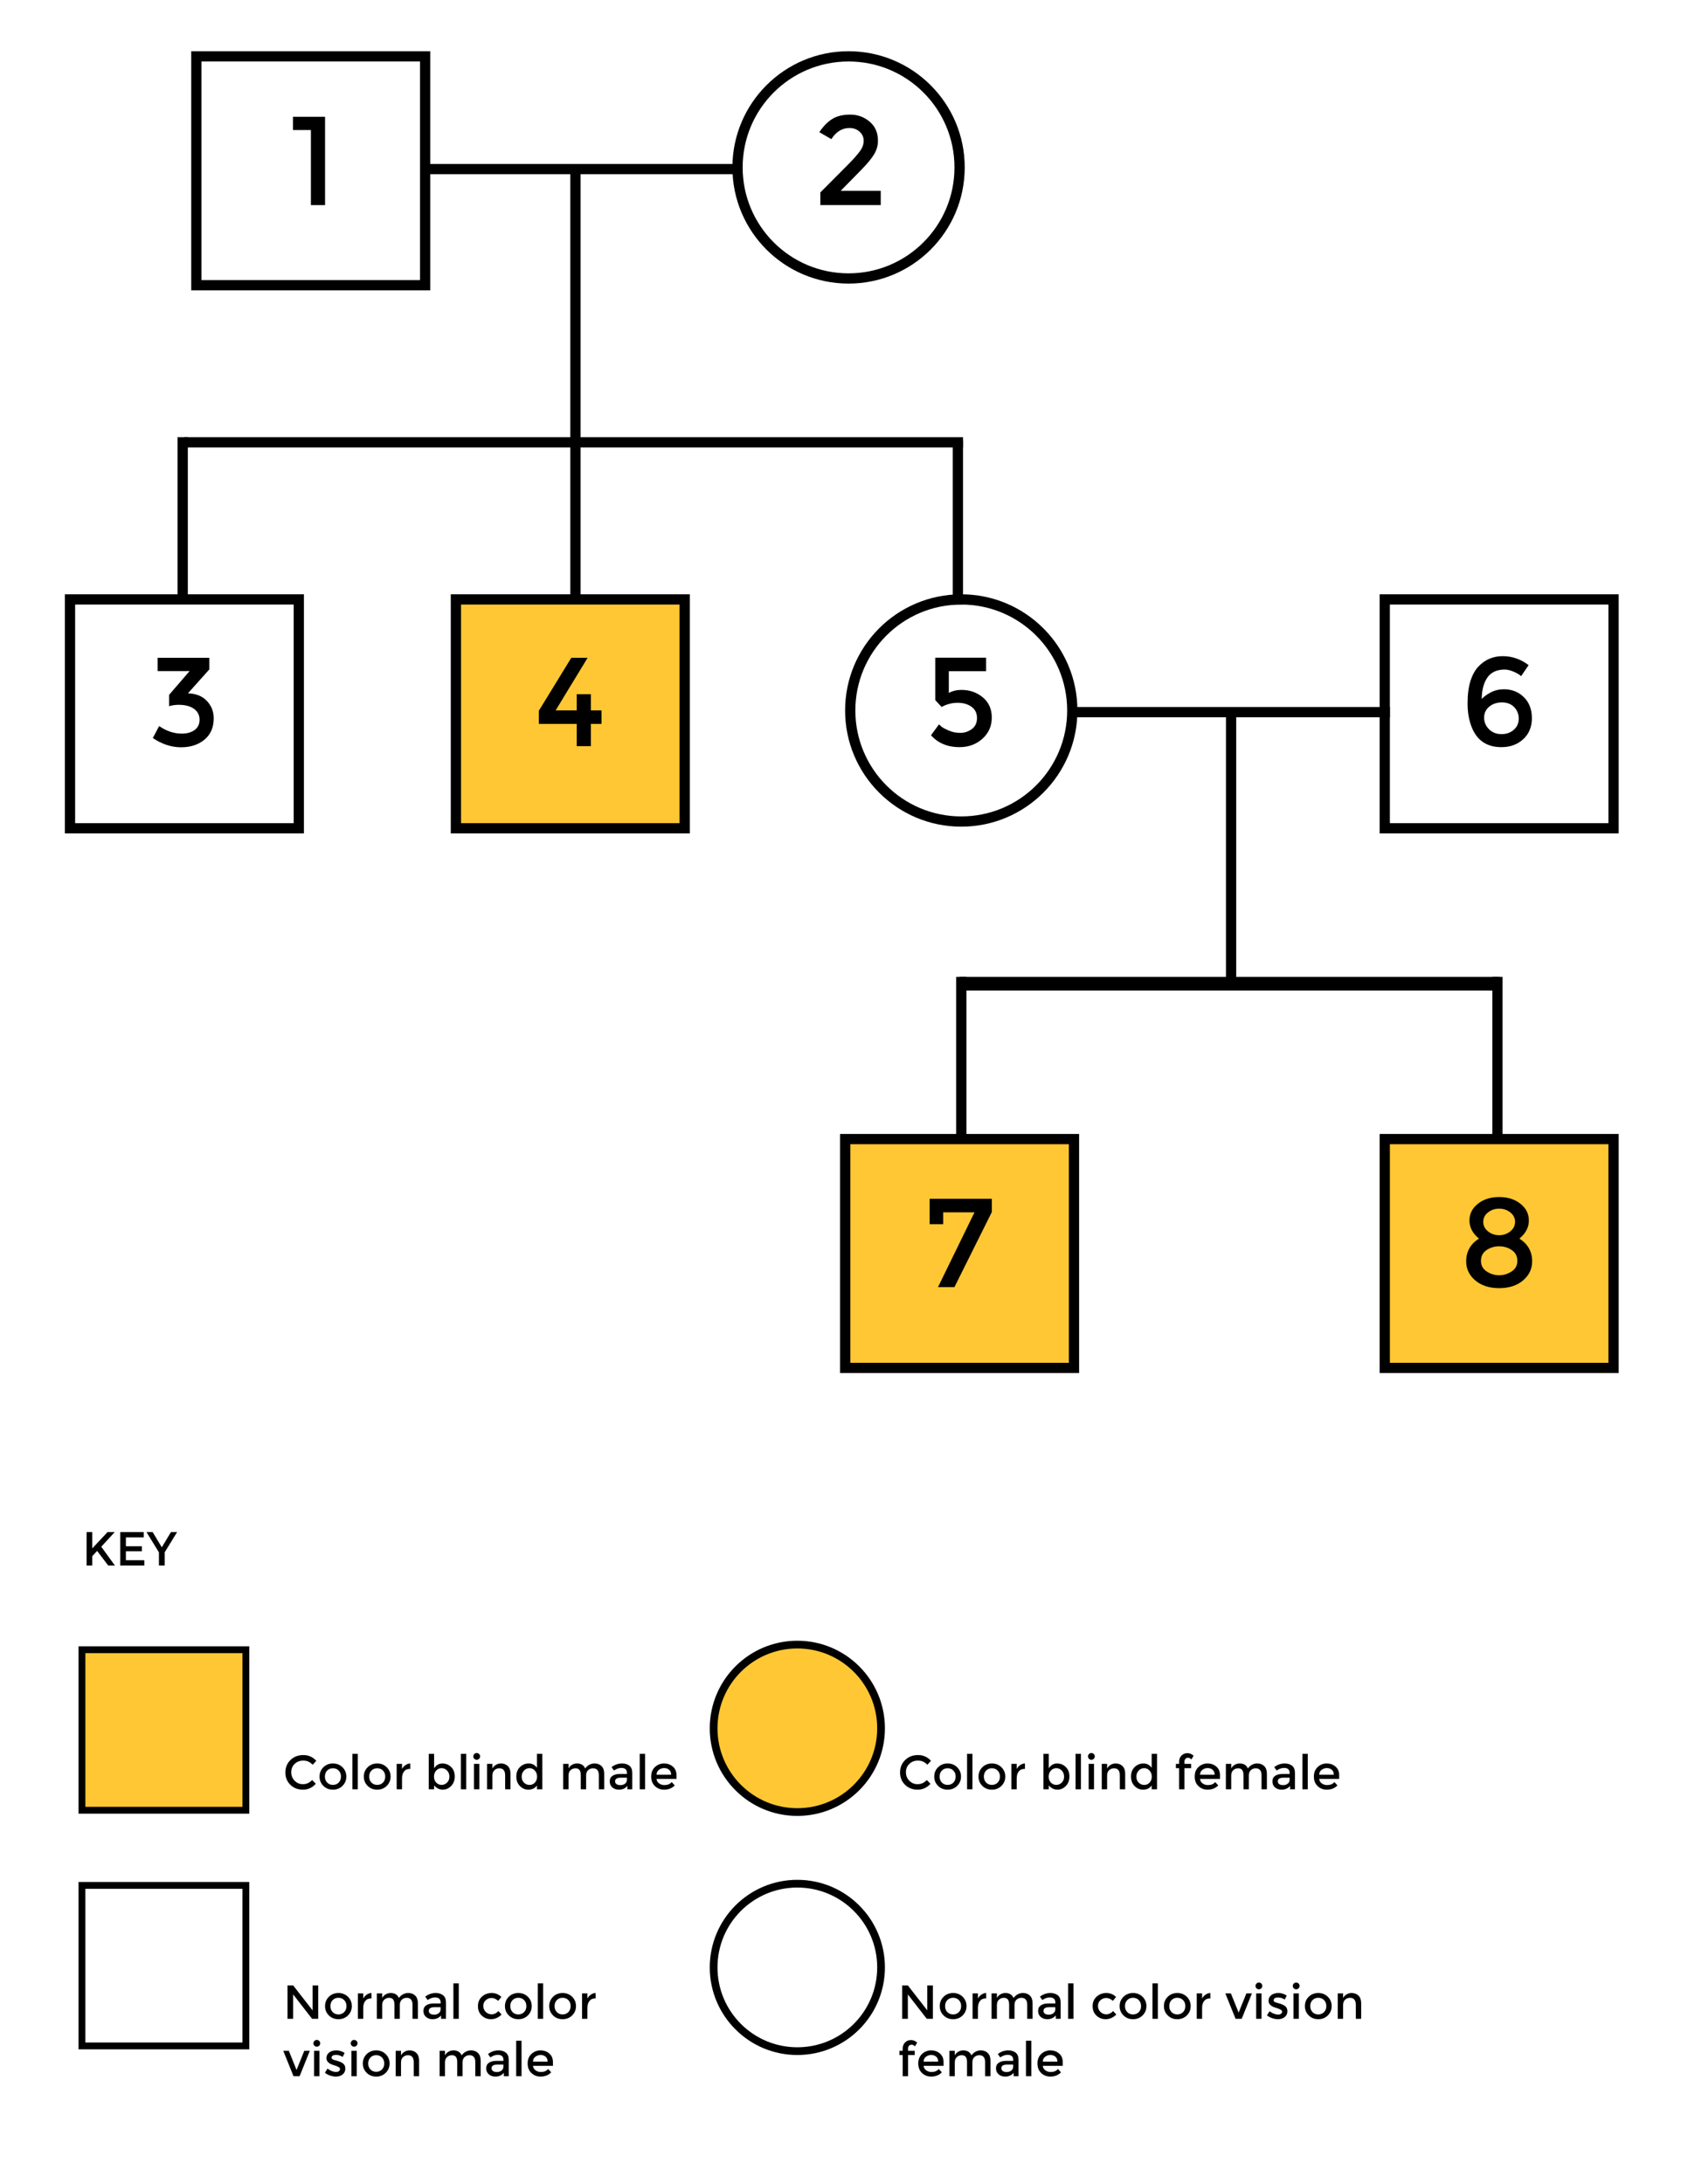 <?xml version="1.0" encoding="utf-8"?>
<!-- Generator: Adobe Illustrator 16.0.0, SVG Export Plug-In . SVG Version: 6.00 Build 0)  -->
<!DOCTYPE svg PUBLIC "-//W3C//DTD SVG 1.1//EN" "http://www.w3.org/Graphics/SVG/1.1/DTD/svg11.dtd">
<svg version="1.1" id="Ebene_2" xmlns="http://www.w3.org/2000/svg" xmlns:xlink="http://www.w3.org/1999/xlink" x="0px" y="0px"
	 width="494.299px" height="639.455px" viewBox="0 0 494.299 639.455" enable-background="new 0 0 494.299 639.455"
	 xml:space="preserve">
<g>
	<rect x="57.5" y="16.5" fill="none" stroke="#000000" stroke-width="3" stroke-miterlimit="10" width="67" height="67"/>
	<rect x="20.5" y="175.5" fill="none" stroke="#000000" stroke-width="3" stroke-miterlimit="10" width="67" height="67"/>
	<rect x="405.5" y="175.5" fill="none" stroke="#000000" stroke-width="3" stroke-miterlimit="10" width="67" height="67"/>
	<rect x="247.5" y="333.5" fill="#FFC733" stroke="#000000" stroke-width="3" stroke-miterlimit="10" width="67" height="67"/>
	<rect x="405.5" y="333.5" fill="#FFC733" stroke="#000000" stroke-width="3" stroke-miterlimit="10" width="67" height="67"/>
	<rect x="133.5" y="175.5" fill="#FFC733" stroke="#000000" stroke-width="3" stroke-miterlimit="10" width="67" height="67"/>
	<circle fill="none" stroke="#000000" stroke-width="3" stroke-miterlimit="10" cx="248.486" cy="49.014" r="32.514"/>
	<circle fill="none" stroke="#000000" stroke-width="3" stroke-miterlimit="10" cx="281.486" cy="208.014" r="32.514"/>
	<g>
		<path d="M85.789,34.187h9.397v25.863h-4.144V38.071h-5.254V34.187z"/>
	</g>
	<g>
		<path d="M46.157,196.476v-3.885h15.134v3.404l-6.254,6.993c2.368,0.074,4.219,0.82,5.551,2.238
			c1.332,1.419,1.998,3.114,1.998,5.087c0,2.64-0.895,4.712-2.683,6.216c-1.789,1.505-4.089,2.257-6.9,2.257
			c-2.813,0-5.563-0.9-8.251-2.701l1.85-3.515c2.121,1.48,4.341,2.22,6.66,2.22c1.504,0,2.744-0.352,3.719-1.054
			c0.974-0.703,1.461-1.714,1.461-3.034c0-1.319-0.543-2.374-1.628-3.164c-1.086-0.789-2.59-1.184-4.514-1.184
			c-0.962,0-1.888,0.136-2.775,0.407v-3.33l5.994-6.956H46.157z"/>
	</g>
	<g>
		<path d="M168.887,207.982v-4.736h4.145v4.736h3.107v3.959h-3.107v6.512h-4.145v-6.512h-11.1v-3.848l9.509-15.503h4.773
			l-9.361,15.392H168.887z"/>
	</g>
	<g>
		<path d="M288.758,192.554v3.959h-10.915v6.364c1.085-0.592,2.318-0.888,3.699-0.888c2.418,0,4.502,0.728,6.253,2.183
			c1.752,1.456,2.628,3.429,2.628,5.92c0,2.492-0.913,4.557-2.738,6.197c-1.826,1.641-4.07,2.46-6.734,2.46
			c-3.478,0-6.253-1.159-8.325-3.478l2.331-3.182c0.197,0.197,0.463,0.432,0.796,0.703c0.333,0.272,1.018,0.635,2.054,1.092
			s2.17,0.685,3.403,0.685s2.355-0.37,3.367-1.11c1.012-0.74,1.518-1.819,1.518-3.237s-0.537-2.516-1.609-3.293
			c-1.073-0.777-2.431-1.166-4.07-1.166c-1.641,0-3.2,0.407-4.681,1.221l-1.85-1.998v-12.432H288.758z"/>
	</g>
	<g>
		<path d="M440.629,196.032c-2.295,0-3.984,0.777-5.068,2.331c-1.086,1.554-1.641,3.651-1.666,6.29
			c0.617-0.69,1.504-1.338,2.664-1.943c1.16-0.604,2.441-0.906,3.848-0.906c2.318,0,4.262,0.771,5.828,2.313
			c1.566,1.542,2.35,3.589,2.35,6.142c0,2.553-0.846,4.606-2.535,6.16c-1.689,1.554-3.816,2.331-6.383,2.331
			c-4.143,0-7.006-1.85-8.584-5.55c-0.887-2.121-1.332-4.514-1.332-7.178s0.283-4.884,0.852-6.66
			c0.566-1.776,1.344-3.182,2.332-4.218c1.924-2.022,4.285-3.034,7.084-3.034c2.801,0,5.334,0.876,7.604,2.627l-2.182,3.219
			c-0.568-0.493-1.326-0.937-2.275-1.332C442.213,196.229,441.369,196.032,440.629,196.032z M439.834,205.652
			c-1.494,0-2.738,0.413-3.738,1.239c-0.998,0.827-1.498,1.9-1.498,3.219c0,1.32,0.48,2.455,1.443,3.404
			c0.961,0.95,2.17,1.424,3.625,1.424s2.664-0.425,3.627-1.276c0.961-0.851,1.443-1.936,1.443-3.256
			c0-1.319-0.445-2.442-1.332-3.367C442.516,206.114,441.326,205.652,439.834,205.652z"/>
	</g>
	<g>
		<path d="M272.232,358.418v-7.438h18.204v3.885l-10.952,21.979h-4.811l10.693-21.904h-9.176v3.479H272.232z"/>
	</g>
	<g>
		<path d="M432.783,352.424c1.652-1.308,3.725-1.961,6.217-1.961c2.49,0,4.563,0.653,6.217,1.961
			c1.652,1.307,2.479,2.953,2.479,4.939c0,1.985-0.926,3.742-2.775,5.271c2.49,1.58,3.736,3.799,3.736,6.66
			c0,2.221-0.887,4.083-2.664,5.588c-1.775,1.504-4.105,2.256-6.992,2.256s-5.217-0.752-6.992-2.256
			c-1.777-1.505-2.664-3.367-2.664-5.588c0-2.861,1.244-5.08,3.736-6.66c-1.85-1.529-2.775-3.286-2.775-5.271
			C430.305,355.377,431.131,353.73,432.783,352.424z M435.373,372.273c1.135,0.729,2.344,1.092,3.627,1.092
			c1.281,0,2.49-0.363,3.625-1.092c1.135-0.727,1.703-1.77,1.703-3.126s-0.543-2.405-1.629-3.146s-2.318-1.109-3.699-1.109
			s-2.615,0.369-3.699,1.109c-1.086,0.74-1.629,1.789-1.629,3.146S434.238,371.547,435.373,372.273z M435.725,360.508
			c0.926,0.752,2.018,1.129,3.275,1.129s2.35-0.377,3.273-1.129c0.926-0.752,1.389-1.678,1.389-2.775s-0.463-2.016-1.389-2.756
			c-0.924-0.74-2.016-1.11-3.273-1.11s-2.35,0.37-3.275,1.11c-0.924,0.74-1.387,1.658-1.387,2.756S434.801,359.756,435.725,360.508z
			"/>
	</g>
	<g>
		<path d="M251.802,44.287c0.74-1.011,1.11-2.035,1.11-3.071s-0.395-1.917-1.184-2.646c-0.79-0.727-1.789-1.091-2.997-1.091
			c-2.122,0-3.885,1.085-5.291,3.256l-3.516-2.035c1.135-1.702,2.387-2.984,3.756-3.848s3.132-1.295,5.291-1.295
			c2.158,0,4.052,0.685,5.68,2.054s2.441,3.237,2.441,5.605c0,1.332-0.346,2.603-1.035,3.811c-0.691,1.209-1.961,2.763-3.812,4.662
			l-6.068,6.179h11.729v4.181h-17.686v-3.7l7.844-7.881C249.817,46.692,251.063,45.299,251.802,44.287z"/>
	</g>
	<line fill="none" stroke="#000000" stroke-width="3" stroke-miterlimit="10" x1="124" y1="49.5" x2="216" y2="49.5"/>
	<line fill="none" stroke="#000000" stroke-width="3" stroke-miterlimit="10" x1="54" y1="129.5" x2="282" y2="129.5"/>
	<line fill="none" stroke="#000000" stroke-width="3" stroke-miterlimit="10" x1="315" y1="208.5" x2="407" y2="208.5"/>
	<line fill="none" stroke="#000000" stroke-width="4" stroke-miterlimit="10" x1="281" y1="288" x2="439" y2="288"/>
	<line fill="none" stroke="#000000" stroke-width="3" stroke-miterlimit="10" x1="168.5" y1="50" x2="168.5" y2="176"/>
	<line fill="none" stroke="#000000" stroke-width="3" stroke-miterlimit="10" x1="360.5" y1="208" x2="360.5" y2="288"/>
	<line fill="none" stroke="#000000" stroke-width="3" stroke-miterlimit="10" x1="53.5" y1="128" x2="53.5" y2="176"/>
	<line fill="none" stroke="#000000" stroke-width="3" stroke-miterlimit="10" x1="280.5" y1="129" x2="280.5" y2="177"/>
	<line fill="none" stroke="#000000" stroke-width="3" stroke-miterlimit="10" x1="281.5" y1="286" x2="281.5" y2="334"/>
	<line fill="none" stroke="#000000" stroke-width="3" stroke-miterlimit="10" x1="438.5" y1="286" x2="438.5" y2="334"/>
	<rect x="24" y="483" fill="#FFC733" stroke="#000000" stroke-width="2" stroke-miterlimit="10" width="48" height="47"/>
	<rect x="24" y="552" fill="none" stroke="#000000" stroke-width="2" stroke-miterlimit="10" width="48" height="47"/>
	<circle fill="none" stroke="#000000" stroke-width="2.262" stroke-miterlimit="10" cx="233.486" cy="576.014" r="24.514"/>
	<circle fill="#FFC733" stroke="#000000" stroke-width="2.262" stroke-miterlimit="10" cx="233.486" cy="506.014" r="24.514"/>
	<g>
		<path d="M88.659,522.367c0.569,0,1.059-0.096,1.47-0.287s0.84-0.497,1.288-0.917l1.064,1.092
			c-1.036,1.148-2.294,1.723-3.773,1.723c-1.479,0-2.707-0.477-3.682-1.429c-0.975-0.951-1.463-2.155-1.463-3.611
			s0.497-2.67,1.491-3.641c0.994-0.971,2.249-1.456,3.766-1.456s2.784,0.561,3.801,1.681l-1.05,1.147
			c-0.467-0.447-0.908-0.761-1.323-0.938c-0.416-0.178-0.903-0.267-1.463-0.267c-0.99,0-1.82,0.32-2.492,0.959
			c-0.672,0.64-1.008,1.456-1.008,2.45s0.333,1.825,1.001,2.492C86.953,522.033,87.744,522.367,88.659,522.367z"/>
		<path d="M100.292,522.864c-0.747,0.742-1.68,1.113-2.8,1.113s-2.053-0.371-2.8-1.113c-0.747-0.742-1.12-1.649-1.12-2.723
			s0.373-1.981,1.12-2.724c0.747-0.742,1.68-1.112,2.8-1.112s2.053,0.37,2.8,1.112s1.12,1.65,1.12,2.724
			S101.039,522.122,100.292,522.864z M95.806,521.898c0.443,0.452,1.006,0.679,1.687,0.679s1.244-0.227,1.687-0.679
			c0.443-0.453,0.665-1.038,0.665-1.757s-0.222-1.305-0.665-1.758c-0.443-0.452-1.006-0.679-1.687-0.679s-1.244,0.227-1.687,0.679
			c-0.443,0.453-0.665,1.039-0.665,1.758S95.362,521.445,95.806,521.898z"/>
		<path d="M104.759,523.865h-1.568v-10.388h1.568V523.865z"/>
		<path d="M113.256,522.864c-0.747,0.742-1.68,1.113-2.8,1.113s-2.053-0.371-2.8-1.113c-0.747-0.742-1.12-1.649-1.12-2.723
			s0.373-1.981,1.12-2.724c0.747-0.742,1.68-1.112,2.8-1.112s2.053,0.37,2.8,1.112s1.12,1.65,1.12,2.724
			S114.003,522.122,113.256,522.864z M108.77,521.898c0.443,0.452,1.006,0.679,1.687,0.679s1.244-0.227,1.687-0.679
			c0.443-0.453,0.665-1.038,0.665-1.757s-0.222-1.305-0.665-1.758c-0.443-0.452-1.006-0.679-1.687-0.679s-1.244,0.227-1.687,0.679
			c-0.443,0.453-0.665,1.039-0.665,1.758S108.326,521.445,108.77,521.898z"/>
		<path d="M120.061,517.888c-0.775,0-1.358,0.252-1.75,0.756s-0.588,1.181-0.588,2.029v3.192h-1.568v-7.448h1.568v1.498
			c0.252-0.467,0.595-0.849,1.029-1.147s0.894-0.453,1.379-0.462l0.014,1.582C120.117,517.888,120.088,517.888,120.061,517.888z"/>
		<path d="M129.538,516.306c0.999,0,1.853,0.345,2.562,1.035c0.709,0.691,1.064,1.61,1.064,2.759c0,1.147-0.353,2.081-1.057,2.8
			s-1.526,1.078-2.464,1.078s-1.78-0.411-2.527-1.232v1.12h-1.568v-10.388h1.568v4.241
			C127.732,516.776,128.539,516.306,129.538,516.306z M127.088,520.155c0,0.709,0.215,1.29,0.644,1.743
			c0.429,0.452,0.952,0.679,1.568,0.679c0.616,0,1.152-0.224,1.61-0.672c0.457-0.448,0.686-1.029,0.686-1.743
			s-0.224-1.307-0.672-1.778c-0.448-0.471-0.984-0.707-1.61-0.707s-1.153,0.236-1.582,0.707
			C127.303,518.855,127.088,519.446,127.088,520.155z"/>
		<path d="M136.524,523.865h-1.568v-10.388h1.568V523.865z"/>
		<path d="M138.89,514.934c-0.196-0.196-0.294-0.43-0.294-0.7s0.098-0.504,0.294-0.7c0.196-0.196,0.429-0.294,0.7-0.294
			c0.271,0,0.504,0.098,0.7,0.294c0.196,0.196,0.294,0.43,0.294,0.7s-0.098,0.504-0.294,0.7c-0.196,0.195-0.429,0.294-0.7,0.294
			C139.319,515.228,139.086,515.129,138.89,514.934z M140.36,523.865h-1.568v-7.448h1.568V523.865z"/>
		<path d="M144.196,519.833v4.032h-1.568v-7.448h1.568v1.358c0.252-0.457,0.6-0.816,1.043-1.078
			c0.443-0.261,0.921-0.392,1.435-0.392c0.84,0,1.519,0.257,2.037,0.77c0.518,0.514,0.777,1.256,0.777,2.226v4.564h-1.568v-4.088
			c0-1.372-0.569-2.059-1.708-2.059c-0.541,0-1.013,0.181-1.414,0.539C144.396,518.617,144.196,519.143,144.196,519.833z"/>
		<path d="M152.246,522.913c-0.7-0.709-1.05-1.643-1.05-2.8s0.359-2.081,1.078-2.772c0.719-0.69,1.575-1.035,2.569-1.035
			c0.994,0,1.794,0.42,2.401,1.26v-4.088h1.568v10.388h-1.568v-1.12c-0.579,0.821-1.423,1.232-2.534,1.232
			C153.767,523.978,152.946,523.623,152.246,522.913z M152.764,520.176c0,0.715,0.229,1.296,0.686,1.743
			c0.457,0.448,0.994,0.672,1.61,0.672s1.139-0.226,1.568-0.679c0.429-0.452,0.644-1.033,0.644-1.743
			c0-0.709-0.215-1.302-0.644-1.777c-0.429-0.477-0.957-0.715-1.582-0.715c-0.625,0-1.162,0.238-1.61,0.715
			C152.988,518.867,152.764,519.462,152.764,520.176z"/>
		<path d="M166.484,519.833v4.032h-1.568v-7.448h1.568v1.358c0.224-0.457,0.562-0.816,1.015-1.078
			c0.453-0.261,0.94-0.392,1.463-0.392c1.176,0,1.974,0.485,2.394,1.456c0.737-0.971,1.656-1.456,2.758-1.456
			c0.84,0,1.519,0.257,2.037,0.77c0.518,0.514,0.777,1.256,0.777,2.226v4.564h-1.568v-4.088c0-1.372-0.569-2.059-1.708-2.059
			c-0.532,0-0.997,0.171-1.393,0.512c-0.397,0.341-0.604,0.838-0.623,1.491v4.144h-1.568v-4.088c0-0.709-0.126-1.229-0.378-1.562
			c-0.252-0.331-0.649-0.497-1.19-0.497c-0.541,0-1.013,0.181-1.414,0.539C166.685,518.617,166.484,519.143,166.484,519.833z"/>
		<path d="M185.146,523.865h-1.428v-0.994c-0.616,0.737-1.442,1.106-2.478,1.106c-0.775,0-1.417-0.22-1.925-0.658
			s-0.763-1.024-0.763-1.757s0.271-1.281,0.812-1.646c0.541-0.363,1.274-0.546,2.198-0.546h2.03v-0.28
			c0-0.989-0.551-1.483-1.652-1.483c-0.691,0-1.409,0.252-2.156,0.756l-0.7-0.98c0.905-0.718,1.932-1.077,3.08-1.077
			c0.877,0,1.594,0.222,2.149,0.665s0.833,1.141,0.833,2.093V523.865z M183.578,521.093v-0.63h-1.764
			c-1.129,0-1.694,0.355-1.694,1.064c0,0.364,0.14,0.642,0.42,0.833s0.669,0.287,1.169,0.287c0.499,0,0.936-0.141,1.309-0.42
			C183.391,521.947,183.578,521.569,183.578,521.093z"/>
		<path d="M188.897,523.865h-1.568v-10.388h1.568V523.865z"/>
		<path d="M198.095,520.827h-5.838c0.037,0.541,0.285,0.978,0.742,1.31c0.458,0.331,0.98,0.496,1.568,0.496
			c0.933,0,1.643-0.294,2.128-0.882l0.896,0.98c-0.803,0.831-1.848,1.246-3.136,1.246c-1.045,0-1.934-0.348-2.667-1.043
			c-0.732-0.695-1.099-1.629-1.099-2.801c0-1.171,0.373-2.102,1.12-2.793c0.747-0.69,1.626-1.035,2.639-1.035
			s1.874,0.306,2.583,0.917c0.709,0.611,1.064,1.453,1.064,2.526V520.827z M192.257,519.596h4.27c0-0.626-0.196-1.106-0.588-1.442
			c-0.392-0.336-0.875-0.504-1.449-0.504s-1.09,0.175-1.547,0.524C192.486,518.524,192.257,518.998,192.257,519.596z"/>
		<path d="M268.659,522.367c0.569,0,1.059-0.096,1.47-0.287s0.84-0.497,1.288-0.917l1.064,1.092
			c-1.036,1.148-2.294,1.723-3.773,1.723c-1.479,0-2.707-0.477-3.682-1.429c-0.975-0.951-1.463-2.155-1.463-3.611
			s0.497-2.67,1.491-3.641c0.994-0.971,2.249-1.456,3.766-1.456s2.784,0.561,3.801,1.681l-1.05,1.147
			c-0.467-0.447-0.908-0.761-1.323-0.938c-0.416-0.178-0.903-0.267-1.463-0.267c-0.99,0-1.82,0.32-2.492,0.959
			c-0.672,0.64-1.008,1.456-1.008,2.45s0.333,1.825,1.001,2.492C266.953,522.033,267.744,522.367,268.659,522.367z"/>
		<path d="M280.292,522.864c-0.747,0.742-1.68,1.113-2.8,1.113s-2.053-0.371-2.8-1.113c-0.747-0.742-1.12-1.649-1.12-2.723
			s0.373-1.981,1.12-2.724c0.747-0.742,1.68-1.112,2.8-1.112s2.053,0.37,2.8,1.112s1.12,1.65,1.12,2.724
			S281.039,522.122,280.292,522.864z M275.806,521.898c0.443,0.452,1.006,0.679,1.687,0.679s1.244-0.227,1.687-0.679
			c0.443-0.453,0.665-1.038,0.665-1.757s-0.222-1.305-0.665-1.758c-0.443-0.452-1.006-0.679-1.687-0.679s-1.244,0.227-1.687,0.679
			c-0.443,0.453-0.665,1.039-0.665,1.758S275.362,521.445,275.806,521.898z"/>
		<path d="M284.759,523.865h-1.568v-10.388h1.568V523.865z"/>
		<path d="M293.256,522.864c-0.747,0.742-1.68,1.113-2.8,1.113s-2.053-0.371-2.8-1.113c-0.747-0.742-1.12-1.649-1.12-2.723
			s0.373-1.981,1.12-2.724c0.747-0.742,1.68-1.112,2.8-1.112s2.053,0.37,2.8,1.112s1.12,1.65,1.12,2.724
			S294.003,522.122,293.256,522.864z M288.77,521.898c0.443,0.452,1.006,0.679,1.687,0.679s1.244-0.227,1.687-0.679
			c0.443-0.453,0.665-1.038,0.665-1.757s-0.222-1.305-0.665-1.758c-0.443-0.452-1.006-0.679-1.687-0.679s-1.244,0.227-1.687,0.679
			c-0.443,0.453-0.665,1.039-0.665,1.758S288.326,521.445,288.77,521.898z"/>
		<path d="M300.061,517.888c-0.775,0-1.358,0.252-1.75,0.756s-0.588,1.181-0.588,2.029v3.192h-1.568v-7.448h1.568v1.498
			c0.252-0.467,0.595-0.849,1.029-1.147s0.894-0.453,1.379-0.462l0.014,1.582C300.117,517.888,300.088,517.888,300.061,517.888z"/>
		<path d="M309.538,516.306c0.999,0,1.853,0.345,2.562,1.035c0.709,0.691,1.064,1.61,1.064,2.759c0,1.147-0.353,2.081-1.057,2.8
			s-1.526,1.078-2.464,1.078s-1.78-0.411-2.527-1.232v1.12h-1.568v-10.388h1.568v4.241
			C307.732,516.776,308.539,516.306,309.538,516.306z M307.088,520.155c0,0.709,0.215,1.29,0.644,1.743
			c0.429,0.452,0.952,0.679,1.568,0.679c0.616,0,1.152-0.224,1.61-0.672c0.457-0.448,0.686-1.029,0.686-1.743
			s-0.224-1.307-0.672-1.778c-0.448-0.471-0.984-0.707-1.61-0.707s-1.153,0.236-1.582,0.707
			C307.303,518.855,307.088,519.446,307.088,520.155z"/>
		<path d="M316.524,523.865h-1.568v-10.388h1.568V523.865z"/>
		<path d="M318.89,514.934c-0.196-0.196-0.294-0.43-0.294-0.7s0.098-0.504,0.294-0.7c0.196-0.196,0.429-0.294,0.7-0.294
			c0.271,0,0.504,0.098,0.7,0.294c0.196,0.196,0.294,0.43,0.294,0.7s-0.098,0.504-0.294,0.7c-0.196,0.195-0.429,0.294-0.7,0.294
			C319.319,515.228,319.086,515.129,318.89,514.934z M320.36,523.865h-1.568v-7.448h1.568V523.865z"/>
		<path d="M324.196,519.833v4.032h-1.568v-7.448h1.568v1.358c0.252-0.457,0.6-0.816,1.043-1.078
			c0.442-0.261,0.921-0.392,1.435-0.392c0.84,0,1.52,0.257,2.037,0.77c0.518,0.514,0.777,1.256,0.777,2.226v4.564h-1.568v-4.088
			c0-1.372-0.569-2.059-1.708-2.059c-0.541,0-1.013,0.181-1.413,0.539C324.396,518.617,324.196,519.143,324.196,519.833z"/>
		<path d="M332.246,522.913c-0.7-0.709-1.05-1.643-1.05-2.8s0.358-2.081,1.077-2.772c0.719-0.69,1.576-1.035,2.57-1.035
			c0.993,0,1.793,0.42,2.4,1.26v-4.088h1.568v10.388h-1.568v-1.12c-0.579,0.821-1.424,1.232-2.534,1.232
			C333.768,523.978,332.946,523.623,332.246,522.913z M332.764,520.176c0,0.715,0.229,1.296,0.687,1.743
			c0.457,0.448,0.993,0.672,1.61,0.672c0.615,0,1.139-0.226,1.567-0.679c0.429-0.452,0.644-1.033,0.644-1.743
			c0-0.709-0.215-1.302-0.644-1.777c-0.429-0.477-0.956-0.715-1.582-0.715c-0.625,0-1.161,0.238-1.61,0.715
			C332.988,518.867,332.764,519.462,332.764,520.176z"/>
		<path d="M346.848,515.801v0.616h1.961v1.26h-1.961v6.188h-1.567v-6.188h-0.938v-1.26h0.938v-0.574
			c0-0.783,0.235-1.406,0.707-1.868s1.04-0.693,1.708-0.693c0.667,0,1.275,0.247,1.827,0.742l-0.644,1.105
			c-0.309-0.326-0.631-0.489-0.967-0.489s-0.598,0.104-0.783,0.314C346.941,515.164,346.848,515.446,346.848,515.801z"/>
		<path d="M357.25,520.827h-5.838c0.037,0.541,0.285,0.978,0.742,1.31c0.457,0.331,0.98,0.496,1.568,0.496
			c0.933,0,1.643-0.294,2.127-0.882l0.896,0.98c-0.803,0.831-1.848,1.246-3.137,1.246c-1.045,0-1.934-0.348-2.666-1.043
			s-1.1-1.629-1.1-2.801c0-1.171,0.373-2.102,1.12-2.793c0.747-0.69,1.626-1.035,2.64-1.035c1.012,0,1.873,0.306,2.582,0.917
			s1.064,1.453,1.064,2.526V520.827z M351.412,519.596h4.27c0-0.626-0.195-1.106-0.588-1.442c-0.392-0.336-0.875-0.504-1.449-0.504
			s-1.09,0.175-1.547,0.524C351.641,518.524,351.412,518.998,351.412,519.596z"/>
		<path d="M360.54,519.833v4.032h-1.568v-7.448h1.568v1.358c0.224-0.457,0.562-0.816,1.015-1.078
			c0.453-0.261,0.94-0.392,1.463-0.392c1.176,0,1.975,0.485,2.395,1.456c0.736-0.971,1.656-1.456,2.758-1.456
			c0.84,0,1.52,0.257,2.037,0.77c0.518,0.514,0.777,1.256,0.777,2.226v4.564h-1.568v-4.088c0-1.372-0.569-2.059-1.708-2.059
			c-0.532,0-0.997,0.171-1.394,0.512s-0.604,0.838-0.623,1.491v4.144h-1.567v-4.088c0-0.709-0.126-1.229-0.378-1.562
			c-0.252-0.331-0.648-0.497-1.19-0.497c-0.541,0-1.013,0.181-1.413,0.539C360.74,518.617,360.54,519.143,360.54,519.833z"/>
		<path d="M379.201,523.865h-1.428v-0.994c-0.615,0.737-1.441,1.106-2.479,1.106c-0.773,0-1.416-0.22-1.924-0.658
			c-0.51-0.438-0.764-1.024-0.764-1.757s0.271-1.281,0.813-1.646c0.541-0.363,1.273-0.546,2.197-0.546h2.031v-0.28
			c0-0.989-0.551-1.483-1.652-1.483c-0.691,0-1.41,0.252-2.156,0.756l-0.7-0.98c0.905-0.718,1.933-1.077,3.079-1.077
			c0.879,0,1.594,0.222,2.15,0.665c0.555,0.443,0.832,1.141,0.832,2.093V523.865z M377.633,521.093v-0.63h-1.764
			c-1.129,0-1.693,0.355-1.693,1.064c0,0.364,0.141,0.642,0.42,0.833s0.67,0.287,1.17,0.287c0.498,0,0.936-0.141,1.309-0.42
			C377.447,521.947,377.633,521.569,377.633,521.093z"/>
		<path d="M382.953,523.865h-1.568v-10.388h1.568V523.865z"/>
		<path d="M392.152,520.827h-5.84c0.039,0.541,0.285,0.978,0.742,1.31c0.457,0.331,0.98,0.496,1.568,0.496
			c0.934,0,1.643-0.294,2.129-0.882l0.895,0.98c-0.803,0.831-1.848,1.246-3.135,1.246c-1.045,0-1.936-0.348-2.668-1.043
			s-1.098-1.629-1.098-2.801c0-1.171,0.373-2.102,1.119-2.793c0.746-0.69,1.627-1.035,2.639-1.035c1.014,0,1.875,0.306,2.584,0.917
			s1.064,1.453,1.064,2.526V520.827z M386.313,519.596h4.271c0-0.626-0.197-1.106-0.588-1.442c-0.393-0.336-0.875-0.504-1.449-0.504
			s-1.09,0.175-1.547,0.524C386.543,518.524,386.313,518.998,386.313,519.596z"/>
		<path d="M91.529,581.279h1.652v9.786h-1.792l-5.544-7.14v7.14h-1.652v-9.786h1.652l5.684,7.309V581.279z"/>
		<path d="M101.903,590.064c-0.747,0.742-1.68,1.113-2.8,1.113s-2.053-0.371-2.8-1.113c-0.747-0.742-1.12-1.649-1.12-2.723
			s0.373-1.981,1.12-2.724c0.747-0.742,1.68-1.112,2.8-1.112s2.053,0.37,2.8,1.112s1.12,1.65,1.12,2.724
			S102.649,589.322,101.903,590.064z M97.416,589.099c0.443,0.452,1.006,0.679,1.687,0.679s1.244-0.227,1.687-0.679
			c0.443-0.453,0.665-1.038,0.665-1.757s-0.222-1.305-0.665-1.758c-0.443-0.452-1.006-0.679-1.687-0.679s-1.244,0.227-1.687,0.679
			c-0.443,0.453-0.665,1.039-0.665,1.758S96.973,588.646,97.416,589.099z"/>
		<path d="M108.707,585.088c-0.775,0-1.358,0.252-1.75,0.756s-0.588,1.181-0.588,2.029v3.192h-1.568v-7.448h1.568v1.498
			c0.252-0.467,0.595-0.849,1.029-1.147s0.894-0.453,1.379-0.462l0.014,1.582C108.763,585.088,108.735,585.088,108.707,585.088z"/>
		<path d="M111.927,587.033v4.032h-1.568v-7.448h1.568v1.358c0.224-0.457,0.562-0.816,1.015-1.078
			c0.453-0.261,0.94-0.392,1.463-0.392c1.176,0,1.974,0.485,2.394,1.456c0.737-0.971,1.656-1.456,2.758-1.456
			c0.84,0,1.519,0.257,2.037,0.77c0.518,0.514,0.777,1.256,0.777,2.226v4.564h-1.568v-4.088c0-1.372-0.569-2.059-1.708-2.059
			c-0.532,0-0.997,0.171-1.393,0.512c-0.397,0.341-0.604,0.838-0.623,1.491v4.144h-1.568v-4.088c0-0.709-0.126-1.229-0.378-1.562
			c-0.252-0.331-0.649-0.497-1.19-0.497c-0.541,0-1.013,0.181-1.414,0.539C112.127,585.817,111.927,586.343,111.927,587.033z"/>
		<path d="M130.588,591.065h-1.428v-0.994c-0.616,0.737-1.442,1.106-2.478,1.106c-0.775,0-1.417-0.22-1.925-0.658
			s-0.763-1.024-0.763-1.757s0.271-1.281,0.812-1.646c0.541-0.363,1.274-0.546,2.198-0.546h2.03v-0.28
			c0-0.989-0.551-1.483-1.652-1.483c-0.691,0-1.409,0.252-2.156,0.756l-0.7-0.98c0.905-0.718,1.932-1.077,3.08-1.077
			c0.877,0,1.594,0.222,2.149,0.665s0.833,1.141,0.833,2.093V591.065z M129.021,588.293v-0.63h-1.764
			c-1.129,0-1.694,0.355-1.694,1.064c0,0.364,0.14,0.642,0.42,0.833s0.669,0.287,1.169,0.287c0.499,0,0.936-0.141,1.309-0.42
			C128.833,589.147,129.021,588.77,129.021,588.293z"/>
		<path d="M134.34,591.065h-1.568v-10.388h1.568V591.065z"/>
		<path d="M143.748,591.178c-1.036,0-1.927-0.353-2.674-1.058c-0.747-0.704-1.12-1.626-1.12-2.765s0.39-2.065,1.169-2.779
			s1.729-1.07,2.849-1.07s2.067,0.387,2.842,1.161l-0.924,1.135c-0.644-0.561-1.293-0.84-1.946-0.84s-1.22,0.217-1.701,0.65
			c-0.481,0.435-0.721,0.994-0.721,1.68c0,0.687,0.238,1.268,0.714,1.743c0.476,0.477,1.062,0.714,1.757,0.714
			s1.351-0.316,1.967-0.951l0.924,1.008C145.979,590.721,144.933,591.178,143.748,591.178z"/>
		<path d="M154.584,590.064c-0.747,0.742-1.68,1.113-2.8,1.113s-2.053-0.371-2.8-1.113c-0.747-0.742-1.12-1.649-1.12-2.723
			s0.373-1.981,1.12-2.724c0.747-0.742,1.68-1.112,2.8-1.112s2.053,0.37,2.8,1.112s1.12,1.65,1.12,2.724
			S155.331,589.322,154.584,590.064z M150.097,589.099c0.443,0.452,1.006,0.679,1.687,0.679s1.244-0.227,1.687-0.679
			c0.443-0.453,0.665-1.038,0.665-1.757s-0.222-1.305-0.665-1.758c-0.443-0.452-1.006-0.679-1.687-0.679s-1.244,0.227-1.687,0.679
			c-0.443,0.453-0.665,1.039-0.665,1.758S149.654,588.646,150.097,589.099z"/>
		<path d="M159.05,591.065h-1.568v-10.388h1.568V591.065z"/>
		<path d="M167.548,590.064c-0.747,0.742-1.68,1.113-2.8,1.113s-2.053-0.371-2.8-1.113c-0.747-0.742-1.12-1.649-1.12-2.723
			s0.373-1.981,1.12-2.724c0.747-0.742,1.68-1.112,2.8-1.112s2.053,0.37,2.8,1.112s1.12,1.65,1.12,2.724
			S168.294,589.322,167.548,590.064z M163.061,589.099c0.443,0.452,1.006,0.679,1.687,0.679s1.244-0.227,1.687-0.679
			c0.443-0.453,0.665-1.038,0.665-1.757s-0.222-1.305-0.665-1.758c-0.443-0.452-1.006-0.679-1.687-0.679s-1.244,0.227-1.687,0.679
			c-0.443,0.453-0.665,1.039-0.665,1.758S162.618,588.646,163.061,589.099z"/>
		<path d="M174.352,585.088c-0.775,0-1.358,0.252-1.75,0.756s-0.588,1.181-0.588,2.029v3.192h-1.568v-7.448h1.568v1.498
			c0.252-0.467,0.595-0.849,1.029-1.147s0.894-0.453,1.379-0.462l0.014,1.582C174.408,585.088,174.38,585.088,174.352,585.088z"/>
		<path d="M271.529,581.279h1.652v9.786h-1.792l-5.544-7.14v7.14h-1.652v-9.786h1.652l5.684,7.309V581.279z"/>
		<path d="M281.903,590.064c-0.747,0.742-1.68,1.113-2.8,1.113s-2.053-0.371-2.8-1.113c-0.747-0.742-1.12-1.649-1.12-2.723
			s0.373-1.981,1.12-2.724c0.747-0.742,1.68-1.112,2.8-1.112s2.053,0.37,2.8,1.112s1.12,1.65,1.12,2.724
			S282.649,589.322,281.903,590.064z M277.416,589.099c0.443,0.452,1.006,0.679,1.687,0.679s1.244-0.227,1.687-0.679
			c0.443-0.453,0.665-1.038,0.665-1.757s-0.222-1.305-0.665-1.758c-0.443-0.452-1.006-0.679-1.687-0.679s-1.244,0.227-1.687,0.679
			c-0.443,0.453-0.665,1.039-0.665,1.758S276.973,588.646,277.416,589.099z"/>
		<path d="M288.707,585.088c-0.775,0-1.358,0.252-1.75,0.756s-0.588,1.181-0.588,2.029v3.192h-1.568v-7.448h1.568v1.498
			c0.252-0.467,0.595-0.849,1.029-1.147s0.894-0.453,1.379-0.462l0.014,1.582C288.763,585.088,288.735,585.088,288.707,585.088z"/>
		<path d="M291.927,587.033v4.032h-1.568v-7.448h1.568v1.358c0.224-0.457,0.562-0.816,1.015-1.078
			c0.453-0.261,0.94-0.392,1.463-0.392c1.176,0,1.974,0.485,2.394,1.456c0.737-0.971,1.656-1.456,2.758-1.456
			c0.84,0,1.519,0.257,2.037,0.77c0.518,0.514,0.777,1.256,0.777,2.226v4.564h-1.568v-4.088c0-1.372-0.569-2.059-1.708-2.059
			c-0.532,0-0.997,0.171-1.393,0.512c-0.397,0.341-0.604,0.838-0.623,1.491v4.144h-1.568v-4.088c0-0.709-0.126-1.229-0.378-1.562
			c-0.252-0.331-0.649-0.497-1.19-0.497c-0.541,0-1.013,0.181-1.414,0.539C292.127,585.817,291.927,586.343,291.927,587.033z"/>
		<path d="M310.588,591.065h-1.428v-0.994c-0.616,0.737-1.442,1.106-2.478,1.106c-0.775,0-1.417-0.22-1.925-0.658
			s-0.763-1.024-0.763-1.757s0.271-1.281,0.812-1.646c0.541-0.363,1.274-0.546,2.198-0.546h2.03v-0.28
			c0-0.989-0.551-1.483-1.652-1.483c-0.691,0-1.409,0.252-2.156,0.756l-0.7-0.98c0.905-0.718,1.932-1.077,3.08-1.077
			c0.877,0,1.594,0.222,2.149,0.665s0.833,1.141,0.833,2.093V591.065z M309.021,588.293v-0.63h-1.764
			c-1.129,0-1.694,0.355-1.694,1.064c0,0.364,0.14,0.642,0.42,0.833s0.669,0.287,1.169,0.287c0.499,0,0.936-0.141,1.309-0.42
			C308.833,589.147,309.021,588.77,309.021,588.293z"/>
		<path d="M314.34,591.065h-1.568v-10.388h1.568V591.065z"/>
		<path d="M323.748,591.178c-1.036,0-1.928-0.353-2.674-1.058c-0.747-0.704-1.12-1.626-1.12-2.765s0.39-2.065,1.169-2.779
			s1.729-1.07,2.85-1.07c1.119,0,2.066,0.387,2.842,1.161l-0.924,1.135c-0.645-0.561-1.293-0.84-1.947-0.84
			c-0.652,0-1.22,0.217-1.7,0.65c-0.481,0.435-0.722,0.994-0.722,1.68c0,0.687,0.238,1.268,0.715,1.743
			c0.476,0.477,1.062,0.714,1.757,0.714s1.351-0.316,1.967-0.951l0.925,1.008C325.979,590.721,324.934,591.178,323.748,591.178z"/>
		<path d="M334.584,590.064c-0.746,0.742-1.68,1.113-2.8,1.113s-2.054-0.371-2.8-1.113c-0.747-0.742-1.12-1.649-1.12-2.723
			s0.373-1.981,1.12-2.724c0.746-0.742,1.68-1.112,2.8-1.112s2.054,0.37,2.8,1.112s1.12,1.65,1.12,2.724
			S335.33,589.322,334.584,590.064z M330.098,589.099c0.443,0.452,1.006,0.679,1.687,0.679s1.243-0.227,1.687-0.679
			c0.443-0.453,0.666-1.038,0.666-1.757s-0.223-1.305-0.666-1.758c-0.443-0.452-1.006-0.679-1.687-0.679s-1.243,0.227-1.687,0.679
			c-0.443,0.453-0.666,1.039-0.666,1.758S329.654,588.646,330.098,589.099z"/>
		<path d="M339.051,591.065h-1.568v-10.388h1.568V591.065z"/>
		<path d="M347.548,590.064c-0.747,0.742-1.68,1.113-2.8,1.113s-2.053-0.371-2.8-1.113s-1.12-1.649-1.12-2.723
			s0.373-1.981,1.12-2.724s1.68-1.112,2.8-1.112s2.053,0.37,2.8,1.112s1.12,1.65,1.12,2.724S348.295,589.322,347.548,590.064z
			 M343.061,589.099c0.443,0.452,1.006,0.679,1.688,0.679s1.244-0.227,1.688-0.679c0.443-0.453,0.664-1.038,0.664-1.757
			s-0.221-1.305-0.664-1.758c-0.443-0.452-1.006-0.679-1.688-0.679s-1.244,0.227-1.688,0.679c-0.443,0.453-0.664,1.039-0.664,1.758
			S342.617,588.646,343.061,589.099z"/>
		<path d="M354.352,585.088c-0.774,0-1.357,0.252-1.75,0.756c-0.392,0.504-0.588,1.181-0.588,2.029v3.192h-1.568v-7.448h1.568v1.498
			c0.252-0.467,0.596-0.849,1.029-1.147s0.894-0.453,1.379-0.462l0.014,1.582C354.408,585.088,354.38,585.088,354.352,585.088z"/>
		<path d="M361.813,591.065l-2.996-7.448h1.624l2.268,5.628l2.269-5.628h1.624l-2.996,7.448H361.813z"/>
		<path d="M367.945,582.134c-0.195-0.196-0.294-0.43-0.294-0.7s0.099-0.504,0.294-0.7c0.196-0.196,0.43-0.294,0.7-0.294
			s0.504,0.098,0.7,0.294c0.195,0.196,0.293,0.43,0.293,0.7s-0.098,0.504-0.293,0.7c-0.196,0.195-0.43,0.294-0.7,0.294
			S368.142,582.329,367.945,582.134z M369.416,591.065h-1.568v-7.448h1.568V591.065z"/>
		<path d="M376.99,588.84c0,0.709-0.258,1.276-0.771,1.7c-0.514,0.425-1.17,0.638-1.973,0.638c-0.543,0-1.104-0.099-1.688-0.294
			c-0.584-0.196-1.1-0.472-1.547-0.826l0.756-1.218c0.867,0.653,1.707,0.979,2.52,0.979c0.355,0,0.635-0.081,0.84-0.245
			c0.205-0.163,0.309-0.371,0.309-0.623c0-0.373-0.494-0.709-1.484-1.008c-0.074-0.028-0.131-0.047-0.168-0.056
			c-1.549-0.42-2.324-1.12-2.324-2.101c0-0.69,0.269-1.243,0.805-1.658c0.537-0.416,1.234-0.623,2.094-0.623s1.67,0.252,2.436,0.756
			l-0.588,1.162c-0.607-0.401-1.264-0.603-1.975-0.603c-0.373,0-0.676,0.068-0.908,0.203c-0.234,0.136-0.352,0.339-0.352,0.609
			c0,0.242,0.121,0.42,0.365,0.531c0.168,0.084,0.402,0.164,0.707,0.238c0.303,0.075,0.57,0.149,0.805,0.224
			c0.232,0.075,0.459,0.159,0.678,0.253c0.221,0.093,0.455,0.224,0.707,0.392C376.738,587.607,376.99,588.13,376.99,588.84z"/>
		<path d="M378.865,582.134c-0.195-0.196-0.293-0.43-0.293-0.7s0.098-0.504,0.293-0.7s0.43-0.294,0.699-0.294
			c0.271,0,0.504,0.098,0.701,0.294c0.195,0.196,0.293,0.43,0.293,0.7s-0.098,0.504-0.293,0.7c-0.197,0.195-0.43,0.294-0.701,0.294
			C379.295,582.428,379.061,582.329,378.865,582.134z M380.336,591.065h-1.568v-7.448h1.568V591.065z"/>
		<path d="M388.834,590.064c-0.748,0.742-1.682,1.113-2.801,1.113s-2.053-0.371-2.801-1.113c-0.746-0.742-1.119-1.649-1.119-2.723
			s0.373-1.981,1.119-2.724c0.748-0.742,1.682-1.112,2.801-1.112s2.053,0.37,2.801,1.112c0.746,0.742,1.119,1.65,1.119,2.724
			S389.58,589.322,388.834,590.064z M384.346,589.099c0.443,0.452,1.006,0.679,1.688,0.679s1.244-0.227,1.688-0.679
			c0.443-0.453,0.664-1.038,0.664-1.757s-0.221-1.305-0.664-1.758c-0.443-0.452-1.006-0.679-1.688-0.679s-1.244,0.227-1.688,0.679
			c-0.443,0.453-0.664,1.039-0.664,1.758S383.902,588.646,384.346,589.099z"/>
		<path d="M393.299,587.033v4.032h-1.568v-7.448h1.568v1.358c0.252-0.457,0.6-0.816,1.043-1.078
			c0.443-0.261,0.922-0.392,1.436-0.392c0.84,0,1.52,0.257,2.037,0.77c0.518,0.514,0.777,1.256,0.777,2.226v4.564h-1.568v-4.088
			c0-1.372-0.57-2.059-1.709-2.059c-0.541,0-1.012,0.181-1.414,0.539C393.5,585.817,393.299,586.343,393.299,587.033z"/>
		<path d="M85.943,607.865l-2.996-7.448h1.624l2.268,5.628l2.268-5.628h1.624l-2.996,7.448H85.943z"/>
		<path d="M92.075,598.934c-0.196-0.196-0.294-0.43-0.294-0.7s0.098-0.504,0.294-0.7c0.196-0.196,0.429-0.294,0.7-0.294
			c0.271,0,0.504,0.098,0.7,0.294c0.196,0.196,0.294,0.43,0.294,0.7s-0.098,0.504-0.294,0.7c-0.196,0.195-0.429,0.294-0.7,0.294
			C92.504,599.228,92.271,599.129,92.075,598.934z M93.545,607.865h-1.568v-7.448h1.568V607.865z"/>
		<path d="M101.119,605.64c0,0.709-0.257,1.276-0.77,1.7c-0.513,0.425-1.171,0.638-1.974,0.638c-0.541,0-1.104-0.099-1.687-0.294
			c-0.583-0.196-1.099-0.472-1.547-0.826l0.756-1.218c0.868,0.653,1.708,0.979,2.52,0.979c0.355,0,0.635-0.081,0.84-0.245
			c0.205-0.163,0.308-0.371,0.308-0.623c0-0.373-0.495-0.709-1.484-1.008c-0.075-0.028-0.131-0.047-0.168-0.056
			c-1.549-0.42-2.324-1.12-2.324-2.101c0-0.69,0.268-1.243,0.805-1.658c0.537-0.416,1.234-0.623,2.093-0.623
			c0.858,0,1.67,0.252,2.436,0.756l-0.588,1.162c-0.606-0.401-1.265-0.603-1.974-0.603c-0.374,0-0.677,0.068-0.91,0.203
			c-0.233,0.136-0.35,0.339-0.35,0.609c0,0.242,0.121,0.42,0.364,0.531c0.168,0.084,0.403,0.164,0.707,0.238
			c0.303,0.075,0.571,0.149,0.805,0.224c0.233,0.075,0.46,0.159,0.679,0.253c0.219,0.093,0.455,0.224,0.707,0.392
			C100.867,604.407,101.119,604.93,101.119,605.64z"/>
		<path d="M102.995,598.934c-0.196-0.196-0.294-0.43-0.294-0.7s0.098-0.504,0.294-0.7c0.196-0.196,0.429-0.294,0.7-0.294
			c0.271,0,0.504,0.098,0.7,0.294c0.196,0.196,0.294,0.43,0.294,0.7s-0.098,0.504-0.294,0.7c-0.196,0.195-0.429,0.294-0.7,0.294
			C103.424,599.228,103.191,599.129,102.995,598.934z M104.465,607.865h-1.568v-7.448h1.568V607.865z"/>
		<path d="M112.962,606.864c-0.747,0.742-1.68,1.113-2.8,1.113s-2.053-0.371-2.8-1.113c-0.747-0.742-1.12-1.649-1.12-2.723
			s0.373-1.981,1.12-2.724c0.747-0.742,1.68-1.112,2.8-1.112s2.053,0.37,2.8,1.112s1.12,1.65,1.12,2.724
			S113.709,606.122,112.962,606.864z M108.476,605.898c0.443,0.452,1.006,0.679,1.687,0.679s1.244-0.227,1.687-0.679
			c0.443-0.453,0.665-1.038,0.665-1.757s-0.222-1.305-0.665-1.758c-0.443-0.452-1.006-0.679-1.687-0.679s-1.244,0.227-1.687,0.679
			c-0.443,0.453-0.665,1.039-0.665,1.758S108.032,605.445,108.476,605.898z"/>
		<path d="M117.429,603.833v4.032h-1.568v-7.448h1.568v1.358c0.252-0.457,0.6-0.816,1.043-1.078
			c0.443-0.261,0.921-0.392,1.435-0.392c0.84,0,1.519,0.257,2.037,0.77c0.518,0.514,0.777,1.256,0.777,2.226v4.564h-1.568v-4.088
			c0-1.372-0.569-2.059-1.708-2.059c-0.541,0-1.013,0.181-1.414,0.539C117.629,602.617,117.429,603.143,117.429,603.833z"/>
		<path d="M130.309,603.833v4.032h-1.568v-7.448h1.568v1.358c0.224-0.457,0.562-0.816,1.015-1.078
			c0.453-0.261,0.94-0.392,1.463-0.392c1.176,0,1.974,0.485,2.394,1.456c0.737-0.971,1.656-1.456,2.758-1.456
			c0.84,0,1.519,0.257,2.037,0.77c0.518,0.514,0.777,1.256,0.777,2.226v4.564h-1.568v-4.088c0-1.372-0.569-2.059-1.708-2.059
			c-0.532,0-0.997,0.171-1.393,0.512c-0.397,0.341-0.604,0.838-0.623,1.491v4.144h-1.568v-4.088c0-0.709-0.126-1.229-0.378-1.562
			c-0.252-0.331-0.649-0.497-1.19-0.497c-0.541,0-1.013,0.181-1.414,0.539C130.509,602.617,130.309,603.143,130.309,603.833z"/>
		<path d="M148.97,607.865h-1.428v-0.994c-0.616,0.737-1.442,1.106-2.478,1.106c-0.775,0-1.417-0.22-1.925-0.658
			s-0.763-1.024-0.763-1.757s0.271-1.281,0.812-1.646c0.541-0.363,1.274-0.546,2.198-0.546h2.03v-0.28
			c0-0.989-0.551-1.483-1.652-1.483c-0.691,0-1.409,0.252-2.156,0.756l-0.7-0.98c0.905-0.718,1.932-1.077,3.08-1.077
			c0.877,0,1.594,0.222,2.149,0.665s0.833,1.141,0.833,2.093V607.865z M147.402,605.093v-0.63h-1.764
			c-1.129,0-1.694,0.355-1.694,1.064c0,0.364,0.14,0.642,0.42,0.833s0.669,0.287,1.169,0.287c0.499,0,0.936-0.141,1.309-0.42
			C147.215,605.947,147.402,605.569,147.402,605.093z"/>
		<path d="M152.722,607.865h-1.568v-10.388h1.568V607.865z"/>
		<path d="M161.92,604.827h-5.838c0.037,0.541,0.285,0.978,0.742,1.31c0.458,0.331,0.98,0.496,1.568,0.496
			c0.933,0,1.643-0.294,2.128-0.882l0.896,0.98c-0.803,0.831-1.848,1.246-3.136,1.246c-1.045,0-1.934-0.348-2.667-1.043
			c-0.732-0.695-1.099-1.629-1.099-2.801c0-1.171,0.373-2.102,1.12-2.793c0.747-0.69,1.626-1.035,2.639-1.035
			s1.874,0.306,2.583,0.917c0.709,0.611,1.064,1.453,1.064,2.526V604.827z M156.082,603.596h4.27c0-0.626-0.196-1.106-0.588-1.442
			c-0.392-0.336-0.875-0.504-1.449-0.504s-1.09,0.175-1.547,0.524C156.311,602.524,156.082,602.998,156.082,603.596z"/>
		<path d="M265.901,599.801v0.616h1.96v1.26h-1.96v6.188h-1.568v-6.188h-0.938v-1.26h0.938v-0.574c0-0.783,0.235-1.406,0.707-1.868
			c0.471-0.462,1.041-0.693,1.708-0.693c0.667,0,1.276,0.247,1.827,0.742l-0.644,1.105c-0.308-0.326-0.63-0.489-0.966-0.489
			s-0.597,0.104-0.784,0.314C265.994,599.164,265.901,599.446,265.901,599.801z"/>
		<path d="M276.303,604.827h-5.838c0.037,0.541,0.285,0.978,0.742,1.31c0.458,0.331,0.98,0.496,1.568,0.496
			c0.933,0,1.643-0.294,2.128-0.882l0.896,0.98c-0.803,0.831-1.848,1.246-3.136,1.246c-1.045,0-1.934-0.348-2.667-1.043
			c-0.732-0.695-1.099-1.629-1.099-2.801c0-1.171,0.373-2.102,1.12-2.793c0.747-0.69,1.626-1.035,2.639-1.035
			s1.874,0.306,2.583,0.917c0.709,0.611,1.064,1.453,1.064,2.526V604.827z M270.465,603.596h4.27c0-0.626-0.196-1.106-0.588-1.442
			c-0.392-0.336-0.875-0.504-1.449-0.504s-1.09,0.175-1.547,0.524C270.693,602.524,270.465,602.998,270.465,603.596z"/>
		<path d="M279.593,603.833v4.032h-1.568v-7.448h1.568v1.358c0.224-0.457,0.562-0.816,1.015-1.078
			c0.453-0.261,0.94-0.392,1.463-0.392c1.176,0,1.974,0.485,2.394,1.456c0.737-0.971,1.656-1.456,2.758-1.456
			c0.84,0,1.519,0.257,2.037,0.77c0.518,0.514,0.777,1.256,0.777,2.226v4.564h-1.568v-4.088c0-1.372-0.569-2.059-1.708-2.059
			c-0.532,0-0.997,0.171-1.393,0.512c-0.397,0.341-0.604,0.838-0.623,1.491v4.144h-1.568v-4.088c0-0.709-0.126-1.229-0.378-1.562
			c-0.252-0.331-0.649-0.497-1.19-0.497c-0.541,0-1.013,0.181-1.414,0.539C279.793,602.617,279.593,603.143,279.593,603.833z"/>
		<path d="M298.254,607.865h-1.428v-0.994c-0.616,0.737-1.442,1.106-2.478,1.106c-0.775,0-1.417-0.22-1.925-0.658
			s-0.763-1.024-0.763-1.757s0.271-1.281,0.812-1.646c0.541-0.363,1.274-0.546,2.198-0.546h2.03v-0.28
			c0-0.989-0.551-1.483-1.652-1.483c-0.691,0-1.409,0.252-2.156,0.756l-0.7-0.98c0.905-0.718,1.932-1.077,3.08-1.077
			c0.877,0,1.594,0.222,2.149,0.665s0.833,1.141,0.833,2.093V607.865z M296.687,605.093v-0.63h-1.764
			c-1.129,0-1.694,0.355-1.694,1.064c0,0.364,0.14,0.642,0.42,0.833s0.669,0.287,1.169,0.287c0.499,0,0.936-0.141,1.309-0.42
			C296.5,605.947,296.687,605.569,296.687,605.093z"/>
		<path d="M302.006,607.865h-1.568v-10.388h1.568V607.865z"/>
		<path d="M311.204,604.827h-5.838c0.037,0.541,0.285,0.978,0.742,1.31c0.458,0.331,0.98,0.496,1.568,0.496
			c0.933,0,1.643-0.294,2.128-0.882l0.896,0.98c-0.803,0.831-1.848,1.246-3.136,1.246c-1.045,0-1.934-0.348-2.667-1.043
			c-0.732-0.695-1.099-1.629-1.099-2.801c0-1.171,0.373-2.102,1.12-2.793c0.747-0.69,1.626-1.035,2.639-1.035
			s1.874,0.306,2.583,0.917c0.709,0.611,1.064,1.453,1.064,2.526V604.827z M305.366,603.596h4.27c0-0.626-0.196-1.106-0.588-1.442
			c-0.392-0.336-0.875-0.504-1.449-0.504s-1.09,0.175-1.547,0.524C305.595,602.524,305.366,602.998,305.366,603.596z"/>
	</g>
	<g>
		<path d="M25.358,448.565h1.652v4.774l4.48-4.774h2.1l-3.934,4.284l3.99,5.502h-1.96l-3.248-4.284l-1.428,1.54v2.744h-1.652
			V448.565z"/>
		<path d="M42.088,448.565v1.554h-5.222v2.591h4.69v1.47h-4.69v2.618h5.39v1.554h-7.042v-9.786H42.088z"/>
		<path d="M48.22,458.352h-1.68v-3.864l-3.64-5.922h1.806l2.674,4.452l2.674-4.452h1.806l-3.64,5.922V458.352z"/>
	</g>
</g>
</svg>
